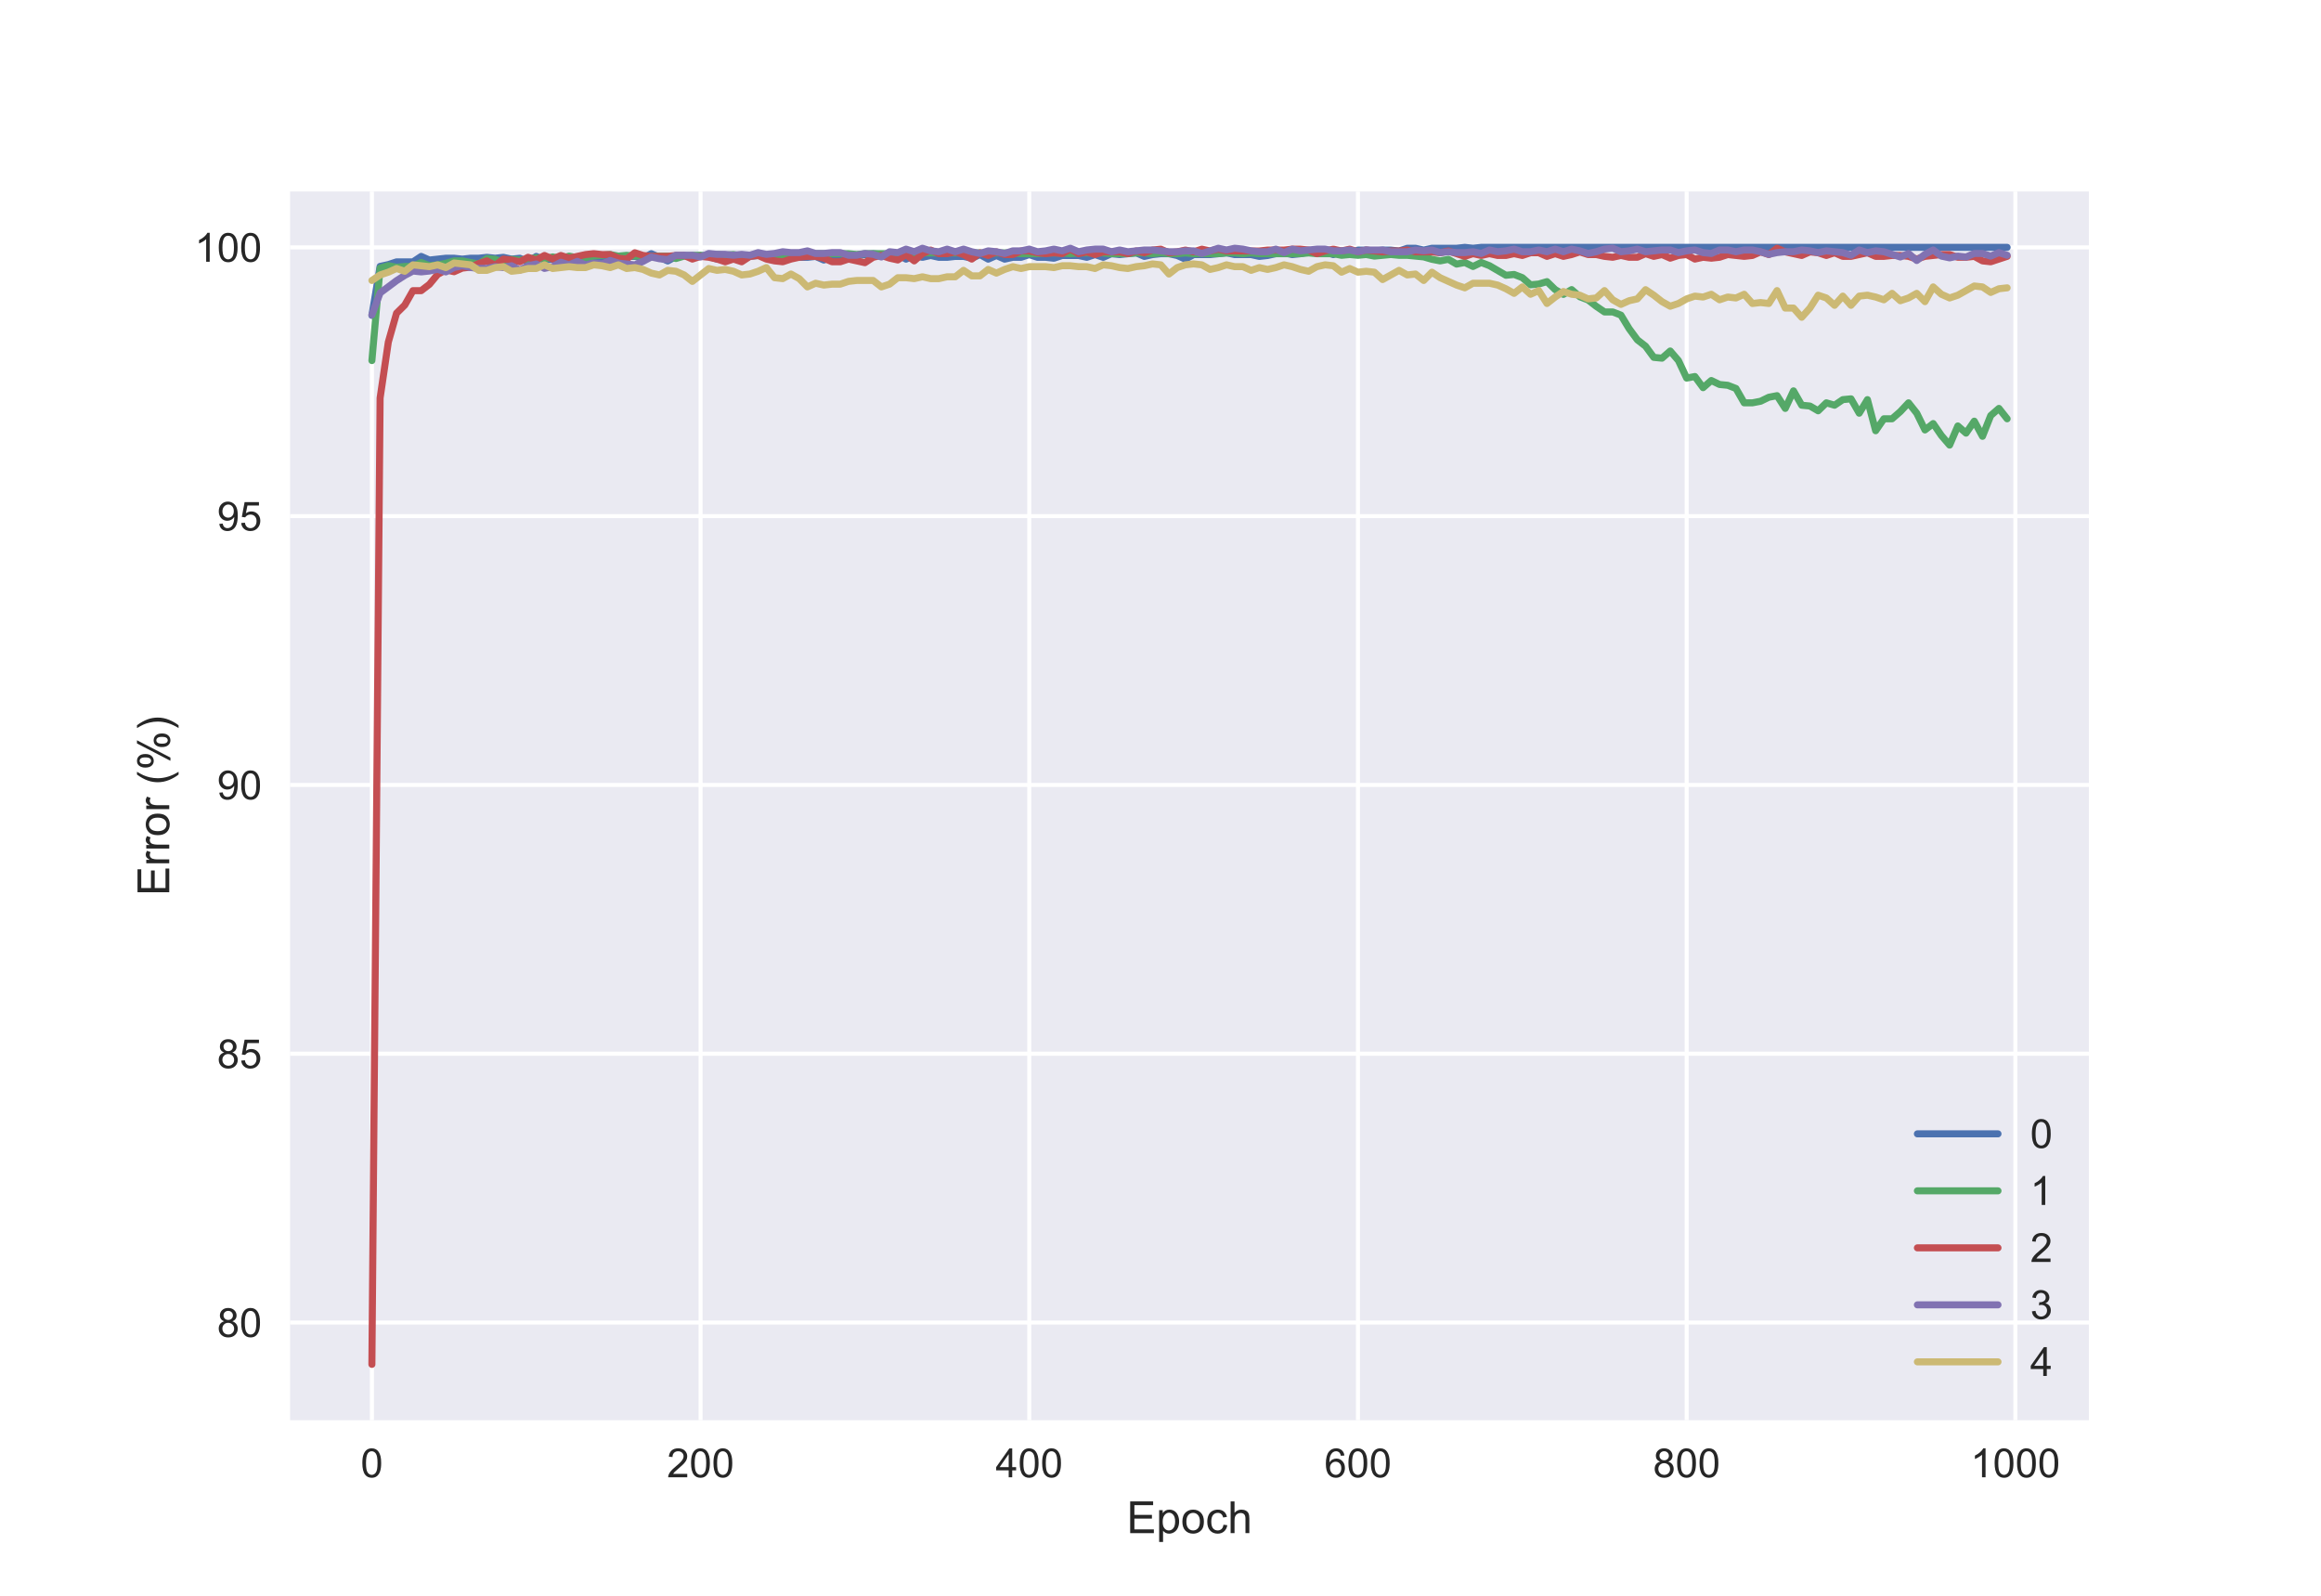 <?xml version="1.0" encoding="utf-8" standalone="no"?>
<!DOCTYPE svg PUBLIC "-//W3C//DTD SVG 1.1//EN"
  "http://www.w3.org/Graphics/SVG/1.1/DTD/svg11.dtd">
<!-- Created with matplotlib (https://matplotlib.org/) -->
<svg height="396pt" version="1.1" viewBox="0 0 576 396" width="576pt" xmlns="http://www.w3.org/2000/svg" xmlns:xlink="http://www.w3.org/1999/xlink">
 <defs>
  <style type="text/css">
*{stroke-linecap:butt;stroke-linejoin:round;}
  </style>
 </defs>
 <g id="figure_1">
  <g id="patch_1">
   <path d="M 0 396 
L 576 396 
L 576 0 
L 0 0 
z
" style="fill:#ffffff;"/>
  </g>
  <g id="axes_1">
   <g id="patch_2">
    <path d="M 72 352.44 
L 518.4 352.44 
L 518.4 47.52 
L 72 47.52 
z
" style="fill:#eaeaf2;"/>
   </g>
   <g id="matplotlib.axis_1">
    <g id="xtick_1">
     <g id="line2d_1">
      <path clip-path="url(#pbf0e0306b5)" d="M 92.291 352.44 
L 92.291 47.52 
" style="fill:none;stroke:#ffffff;stroke-linecap:round;"/>
     </g>
     <g id="line2d_2"/>
     <g id="text_1">
      <!-- 0 -->
      <defs>
       <path d="M 4.156 35.297 
Q 4.156 48 6.766 55.734 
Q 9.375 63.484 14.516 67.672 
Q 19.672 71.875 27.484 71.875 
Q 33.25 71.875 37.594 69.547 
Q 41.938 67.234 44.766 62.859 
Q 47.609 58.5 49.219 52.219 
Q 50.828 45.953 50.828 35.297 
Q 50.828 22.703 48.234 14.969 
Q 45.656 7.234 40.5 3 
Q 35.359 -1.219 27.484 -1.219 
Q 17.141 -1.219 11.234 6.203 
Q 4.156 15.141 4.156 35.297 
z
M 13.188 35.297 
Q 13.188 17.672 17.312 11.828 
Q 21.438 6 27.484 6 
Q 33.547 6 37.672 11.859 
Q 41.797 17.719 41.797 35.297 
Q 41.797 52.984 37.672 58.781 
Q 33.547 64.594 27.391 64.594 
Q 21.344 64.594 17.719 59.469 
Q 13.188 52.938 13.188 35.297 
z
" id="ArialMT-48"/>
      </defs>
      <g style="fill:#262626;" transform="translate(89.51 366.598)scale(0.1 -0.1)">
       <use xlink:href="#ArialMT-48"/>
      </g>
     </g>
    </g>
    <g id="xtick_2">
     <g id="line2d_3">
      <path clip-path="url(#pbf0e0306b5)" d="M 173.862 352.44 
L 173.862 47.52 
" style="fill:none;stroke:#ffffff;stroke-linecap:round;"/>
     </g>
     <g id="line2d_4"/>
     <g id="text_2">
      <!-- 200 -->
      <defs>
       <path d="M 50.344 8.453 
L 50.344 0 
L 3.031 0 
Q 2.938 3.172 4.047 6.109 
Q 5.859 10.938 9.828 15.625 
Q 13.812 20.312 21.344 26.469 
Q 33.016 36.031 37.109 41.625 
Q 41.219 47.219 41.219 52.203 
Q 41.219 57.422 37.469 61 
Q 33.734 64.594 27.734 64.594 
Q 21.391 64.594 17.578 60.781 
Q 13.766 56.984 13.719 50.25 
L 4.688 51.172 
Q 5.609 61.281 11.656 66.578 
Q 17.719 71.875 27.938 71.875 
Q 38.234 71.875 44.234 66.156 
Q 50.25 60.453 50.25 52 
Q 50.25 47.703 48.484 43.547 
Q 46.734 39.406 42.656 34.812 
Q 38.578 30.219 29.109 22.219 
Q 21.188 15.578 18.938 13.203 
Q 16.703 10.844 15.234 8.453 
z
" id="ArialMT-50"/>
      </defs>
      <g style="fill:#262626;" transform="translate(165.521 366.598)scale(0.1 -0.1)">
       <use xlink:href="#ArialMT-50"/>
       <use x="55.615" xlink:href="#ArialMT-48"/>
       <use x="111.23" xlink:href="#ArialMT-48"/>
      </g>
     </g>
    </g>
    <g id="xtick_3">
     <g id="line2d_5">
      <path clip-path="url(#pbf0e0306b5)" d="M 255.434 352.44 
L 255.434 47.52 
" style="fill:none;stroke:#ffffff;stroke-linecap:round;"/>
     </g>
     <g id="line2d_6"/>
     <g id="text_3">
      <!-- 400 -->
      <defs>
       <path d="M 32.328 0 
L 32.328 17.141 
L 1.266 17.141 
L 1.266 25.203 
L 33.938 71.578 
L 41.109 71.578 
L 41.109 25.203 
L 50.781 25.203 
L 50.781 17.141 
L 41.109 17.141 
L 41.109 0 
z
M 32.328 25.203 
L 32.328 57.469 
L 9.906 25.203 
z
" id="ArialMT-52"/>
      </defs>
      <g style="fill:#262626;" transform="translate(247.092 366.598)scale(0.1 -0.1)">
       <use xlink:href="#ArialMT-52"/>
       <use x="55.615" xlink:href="#ArialMT-48"/>
       <use x="111.23" xlink:href="#ArialMT-48"/>
      </g>
     </g>
    </g>
    <g id="xtick_4">
     <g id="line2d_7">
      <path clip-path="url(#pbf0e0306b5)" d="M 337.005 352.44 
L 337.005 47.52 
" style="fill:none;stroke:#ffffff;stroke-linecap:round;"/>
     </g>
     <g id="line2d_8"/>
     <g id="text_4">
      <!-- 600 -->
      <defs>
       <path d="M 49.75 54.047 
L 41.016 53.375 
Q 39.844 58.547 37.703 60.891 
Q 34.125 64.656 28.906 64.656 
Q 24.703 64.656 21.531 62.312 
Q 17.391 59.281 14.984 53.469 
Q 12.594 47.656 12.5 36.922 
Q 15.672 41.75 20.266 44.094 
Q 24.859 46.438 29.891 46.438 
Q 38.672 46.438 44.844 39.969 
Q 51.031 33.5 51.031 23.25 
Q 51.031 16.5 48.125 10.719 
Q 45.219 4.938 40.141 1.859 
Q 35.062 -1.219 28.609 -1.219 
Q 17.625 -1.219 10.688 6.859 
Q 3.766 14.938 3.766 33.5 
Q 3.766 54.25 11.422 63.672 
Q 18.109 71.875 29.438 71.875 
Q 37.891 71.875 43.281 67.141 
Q 48.688 62.406 49.75 54.047 
z
M 13.875 23.188 
Q 13.875 18.656 15.797 14.5 
Q 17.719 10.359 21.188 8.172 
Q 24.656 6 28.469 6 
Q 34.031 6 38.031 10.484 
Q 42.047 14.984 42.047 22.703 
Q 42.047 30.125 38.078 34.391 
Q 34.125 38.672 28.125 38.672 
Q 22.172 38.672 18.016 34.391 
Q 13.875 30.125 13.875 23.188 
z
" id="ArialMT-54"/>
      </defs>
      <g style="fill:#262626;" transform="translate(328.664 366.598)scale(0.1 -0.1)">
       <use xlink:href="#ArialMT-54"/>
       <use x="55.615" xlink:href="#ArialMT-48"/>
       <use x="111.23" xlink:href="#ArialMT-48"/>
      </g>
     </g>
    </g>
    <g id="xtick_5">
     <g id="line2d_9">
      <path clip-path="url(#pbf0e0306b5)" d="M 418.577 352.44 
L 418.577 47.52 
" style="fill:none;stroke:#ffffff;stroke-linecap:round;"/>
     </g>
     <g id="line2d_10"/>
     <g id="text_5">
      <!-- 800 -->
      <defs>
       <path d="M 17.672 38.812 
Q 12.203 40.828 9.562 44.531 
Q 6.938 48.25 6.938 53.422 
Q 6.938 61.234 12.547 66.547 
Q 18.172 71.875 27.484 71.875 
Q 36.859 71.875 42.578 66.422 
Q 48.297 60.984 48.297 53.172 
Q 48.297 48.188 45.672 44.5 
Q 43.062 40.828 37.75 38.812 
Q 44.344 36.672 47.781 31.875 
Q 51.219 27.094 51.219 20.453 
Q 51.219 11.281 44.719 5.031 
Q 38.234 -1.219 27.641 -1.219 
Q 17.047 -1.219 10.547 5.047 
Q 4.047 11.328 4.047 20.703 
Q 4.047 27.688 7.594 32.391 
Q 11.141 37.109 17.672 38.812 
z
M 15.922 53.719 
Q 15.922 48.641 19.188 45.406 
Q 22.469 42.188 27.688 42.188 
Q 32.766 42.188 36.016 45.375 
Q 39.266 48.578 39.266 53.219 
Q 39.266 58.062 35.906 61.359 
Q 32.562 64.656 27.594 64.656 
Q 22.562 64.656 19.234 61.422 
Q 15.922 58.203 15.922 53.719 
z
M 13.094 20.656 
Q 13.094 16.891 14.875 13.375 
Q 16.656 9.859 20.172 7.922 
Q 23.688 6 27.734 6 
Q 34.031 6 38.125 10.047 
Q 42.234 14.109 42.234 20.359 
Q 42.234 26.703 38.016 30.859 
Q 33.797 35.016 27.438 35.016 
Q 21.234 35.016 17.156 30.906 
Q 13.094 26.812 13.094 20.656 
z
" id="ArialMT-56"/>
      </defs>
      <g style="fill:#262626;" transform="translate(410.235 366.598)scale(0.1 -0.1)">
       <use xlink:href="#ArialMT-56"/>
       <use x="55.615" xlink:href="#ArialMT-48"/>
       <use x="111.23" xlink:href="#ArialMT-48"/>
      </g>
     </g>
    </g>
    <g id="xtick_6">
     <g id="line2d_11">
      <path clip-path="url(#pbf0e0306b5)" d="M 500.148 352.44 
L 500.148 47.52 
" style="fill:none;stroke:#ffffff;stroke-linecap:round;"/>
     </g>
     <g id="line2d_12"/>
     <g id="text_6">
      <!-- 1000 -->
      <defs>
       <path d="M 37.25 0 
L 28.469 0 
L 28.469 56 
Q 25.297 52.984 20.141 49.953 
Q 14.984 46.922 10.891 45.406 
L 10.891 53.906 
Q 18.266 57.375 23.781 62.297 
Q 29.297 67.234 31.594 71.875 
L 37.25 71.875 
z
" id="ArialMT-49"/>
      </defs>
      <g style="fill:#262626;" transform="translate(489.027 366.598)scale(0.1 -0.1)">
       <use xlink:href="#ArialMT-49"/>
       <use x="55.615" xlink:href="#ArialMT-48"/>
       <use x="111.23" xlink:href="#ArialMT-48"/>
       <use x="166.846" xlink:href="#ArialMT-48"/>
      </g>
     </g>
    </g>
    <g id="text_7">
     <!-- Epoch -->
     <defs>
      <path d="M 7.906 0 
L 7.906 71.578 
L 59.672 71.578 
L 59.672 63.141 
L 17.391 63.141 
L 17.391 41.219 
L 56.984 41.219 
L 56.984 32.812 
L 17.391 32.812 
L 17.391 8.453 
L 61.328 8.453 
L 61.328 0 
z
" id="ArialMT-69"/>
      <path d="M 6.594 -19.875 
L 6.594 51.859 
L 14.594 51.859 
L 14.594 45.125 
Q 17.438 49.078 21 51.047 
Q 24.562 53.031 29.641 53.031 
Q 36.281 53.031 41.359 49.609 
Q 46.438 46.188 49.016 39.953 
Q 51.609 33.734 51.609 26.312 
Q 51.609 18.359 48.75 11.984 
Q 45.906 5.609 40.453 2.219 
Q 35.016 -1.172 29 -1.172 
Q 24.609 -1.172 21.109 0.688 
Q 17.625 2.547 15.375 5.375 
L 15.375 -19.875 
z
M 14.547 25.641 
Q 14.547 15.625 18.594 10.844 
Q 22.656 6.062 28.422 6.062 
Q 34.281 6.062 38.453 11.016 
Q 42.625 15.969 42.625 26.375 
Q 42.625 36.281 38.547 41.203 
Q 34.469 46.141 28.812 46.141 
Q 23.188 46.141 18.859 40.891 
Q 14.547 35.641 14.547 25.641 
z
" id="ArialMT-112"/>
      <path d="M 3.328 25.922 
Q 3.328 40.328 11.328 47.266 
Q 18.016 53.031 27.641 53.031 
Q 38.328 53.031 45.109 46.016 
Q 51.906 39.016 51.906 26.656 
Q 51.906 16.656 48.906 10.906 
Q 45.906 5.172 40.156 2 
Q 34.422 -1.172 27.641 -1.172 
Q 16.75 -1.172 10.031 5.812 
Q 3.328 12.797 3.328 25.922 
z
M 12.359 25.922 
Q 12.359 15.969 16.703 11.016 
Q 21.047 6.062 27.641 6.062 
Q 34.188 6.062 38.531 11.031 
Q 42.875 16.016 42.875 26.219 
Q 42.875 35.844 38.5 40.797 
Q 34.125 45.75 27.641 45.75 
Q 21.047 45.75 16.703 40.812 
Q 12.359 35.891 12.359 25.922 
z
" id="ArialMT-111"/>
      <path d="M 40.438 19 
L 49.078 17.875 
Q 47.656 8.938 41.812 3.875 
Q 35.984 -1.172 27.484 -1.172 
Q 16.844 -1.172 10.375 5.781 
Q 3.906 12.75 3.906 25.734 
Q 3.906 34.125 6.688 40.422 
Q 9.469 46.734 15.156 49.875 
Q 20.844 53.031 27.547 53.031 
Q 35.984 53.031 41.359 48.75 
Q 46.734 44.484 48.25 36.625 
L 39.703 35.297 
Q 38.484 40.531 35.375 43.156 
Q 32.281 45.797 27.875 45.797 
Q 21.234 45.797 17.078 41.031 
Q 12.938 36.281 12.938 25.984 
Q 12.938 15.531 16.938 10.797 
Q 20.953 6.062 27.391 6.062 
Q 32.562 6.062 36.031 9.234 
Q 39.5 12.406 40.438 19 
z
" id="ArialMT-99"/>
      <path d="M 6.594 0 
L 6.594 71.578 
L 15.375 71.578 
L 15.375 45.906 
Q 21.531 53.031 30.906 53.031 
Q 36.672 53.031 40.922 50.75 
Q 45.172 48.484 47 44.484 
Q 48.828 40.484 48.828 32.859 
L 48.828 0 
L 40.047 0 
L 40.047 32.859 
Q 40.047 39.453 37.188 42.453 
Q 34.328 45.453 29.109 45.453 
Q 25.203 45.453 21.75 43.422 
Q 18.312 41.406 16.844 37.938 
Q 15.375 34.469 15.375 28.375 
L 15.375 0 
z
" id="ArialMT-104"/>
     </defs>
     <g style="fill:#262626;" transform="translate(279.606 380.459)scale(0.11 -0.11)">
      <use xlink:href="#ArialMT-69"/>
      <use x="66.699" xlink:href="#ArialMT-112"/>
      <use x="122.314" xlink:href="#ArialMT-111"/>
      <use x="177.93" xlink:href="#ArialMT-99"/>
      <use x="227.93" xlink:href="#ArialMT-104"/>
     </g>
    </g>
   </g>
   <g id="matplotlib.axis_2">
    <g id="ytick_1">
     <g id="line2d_13">
      <path clip-path="url(#pbf0e0306b5)" d="M 72 328.191 
L 518.4 328.191 
" style="fill:none;stroke:#ffffff;stroke-linecap:round;"/>
     </g>
     <g id="line2d_14"/>
     <g id="text_8">
      <!-- 80 -->
      <g style="fill:#262626;" transform="translate(53.878 331.77)scale(0.1 -0.1)">
       <use xlink:href="#ArialMT-56"/>
       <use x="55.615" xlink:href="#ArialMT-48"/>
      </g>
     </g>
    </g>
    <g id="ytick_2">
     <g id="line2d_15">
      <path clip-path="url(#pbf0e0306b5)" d="M 72 261.488 
L 518.4 261.488 
" style="fill:none;stroke:#ffffff;stroke-linecap:round;"/>
     </g>
     <g id="line2d_16"/>
     <g id="text_9">
      <!-- 85 -->
      <defs>
       <path d="M 4.156 18.75 
L 13.375 19.531 
Q 14.406 12.797 18.141 9.391 
Q 21.875 6 27.156 6 
Q 33.5 6 37.891 10.781 
Q 42.281 15.578 42.281 23.484 
Q 42.281 31 38.062 35.344 
Q 33.844 39.703 27 39.703 
Q 22.75 39.703 19.328 37.766 
Q 15.922 35.844 13.969 32.766 
L 5.719 33.844 
L 12.641 70.609 
L 48.25 70.609 
L 48.25 62.203 
L 19.672 62.203 
L 15.828 42.969 
Q 22.266 47.469 29.344 47.469 
Q 38.719 47.469 45.156 40.969 
Q 51.609 34.469 51.609 24.266 
Q 51.609 14.547 45.953 7.469 
Q 39.062 -1.219 27.156 -1.219 
Q 17.391 -1.219 11.203 4.25 
Q 5.031 9.719 4.156 18.75 
z
" id="ArialMT-53"/>
      </defs>
      <g style="fill:#262626;" transform="translate(53.878 265.067)scale(0.1 -0.1)">
       <use xlink:href="#ArialMT-56"/>
       <use x="55.615" xlink:href="#ArialMT-53"/>
      </g>
     </g>
    </g>
    <g id="ytick_3">
     <g id="line2d_17">
      <path clip-path="url(#pbf0e0306b5)" d="M 72 194.785 
L 518.4 194.785 
" style="fill:none;stroke:#ffffff;stroke-linecap:round;"/>
     </g>
     <g id="line2d_18"/>
     <g id="text_10">
      <!-- 90 -->
      <defs>
       <path d="M 5.469 16.547 
L 13.922 17.328 
Q 14.984 11.375 18.016 8.688 
Q 21.047 6 25.781 6 
Q 29.828 6 32.875 7.859 
Q 35.938 9.719 37.891 12.812 
Q 39.844 15.922 41.156 21.188 
Q 42.484 26.469 42.484 31.938 
Q 42.484 32.516 42.438 33.688 
Q 39.797 29.5 35.234 26.875 
Q 30.672 24.266 25.344 24.266 
Q 16.453 24.266 10.297 30.703 
Q 4.156 37.156 4.156 47.703 
Q 4.156 58.594 10.578 65.234 
Q 17 71.875 26.656 71.875 
Q 33.641 71.875 39.422 68.109 
Q 45.219 64.359 48.219 57.391 
Q 51.219 50.438 51.219 37.25 
Q 51.219 23.531 48.234 15.406 
Q 45.266 7.281 39.375 3.031 
Q 33.5 -1.219 25.594 -1.219 
Q 17.188 -1.219 11.859 3.438 
Q 6.547 8.109 5.469 16.547 
z
M 41.453 48.141 
Q 41.453 55.719 37.422 60.156 
Q 33.406 64.594 27.734 64.594 
Q 21.875 64.594 17.531 59.812 
Q 13.188 55.031 13.188 47.406 
Q 13.188 40.578 17.312 36.297 
Q 21.438 32.031 27.484 32.031 
Q 33.594 32.031 37.516 36.297 
Q 41.453 40.578 41.453 48.141 
z
" id="ArialMT-57"/>
      </defs>
      <g style="fill:#262626;" transform="translate(53.878 198.364)scale(0.1 -0.1)">
       <use xlink:href="#ArialMT-57"/>
       <use x="55.615" xlink:href="#ArialMT-48"/>
      </g>
     </g>
    </g>
    <g id="ytick_4">
     <g id="line2d_19">
      <path clip-path="url(#pbf0e0306b5)" d="M 72 128.083 
L 518.4 128.083 
" style="fill:none;stroke:#ffffff;stroke-linecap:round;"/>
     </g>
     <g id="line2d_20"/>
     <g id="text_11">
      <!-- 95 -->
      <g style="fill:#262626;" transform="translate(53.878 131.662)scale(0.1 -0.1)">
       <use xlink:href="#ArialMT-57"/>
       <use x="55.615" xlink:href="#ArialMT-53"/>
      </g>
     </g>
    </g>
    <g id="ytick_5">
     <g id="line2d_21">
      <path clip-path="url(#pbf0e0306b5)" d="M 72 61.38 
L 518.4 61.38 
" style="fill:none;stroke:#ffffff;stroke-linecap:round;"/>
     </g>
     <g id="line2d_22"/>
     <g id="text_12">
      <!-- 100 -->
      <g style="fill:#262626;" transform="translate(48.317 64.959)scale(0.1 -0.1)">
       <use xlink:href="#ArialMT-49"/>
       <use x="55.615" xlink:href="#ArialMT-48"/>
       <use x="111.23" xlink:href="#ArialMT-48"/>
      </g>
     </g>
    </g>
    <g id="text_13">
     <!-- Error (%) -->
     <defs>
      <path d="M 6.5 0 
L 6.5 51.859 
L 14.406 51.859 
L 14.406 44 
Q 17.438 49.516 20 51.266 
Q 22.562 53.031 25.641 53.031 
Q 30.078 53.031 34.672 50.203 
L 31.641 42.047 
Q 28.422 43.953 25.203 43.953 
Q 22.312 43.953 20.016 42.219 
Q 17.719 40.484 16.75 37.406 
Q 15.281 32.719 15.281 27.156 
L 15.281 0 
z
" id="ArialMT-114"/>
      <path id="ArialMT-32"/>
      <path d="M 23.391 -21.047 
Q 16.109 -11.859 11.078 0.438 
Q 6.062 12.75 6.062 25.922 
Q 6.062 37.547 9.812 48.188 
Q 14.203 60.547 23.391 72.797 
L 29.688 72.797 
Q 23.781 62.641 21.875 58.297 
Q 18.891 51.562 17.188 44.234 
Q 15.094 35.109 15.094 25.875 
Q 15.094 2.391 29.688 -21.047 
z
" id="ArialMT-40"/>
      <path d="M 5.812 54.391 
Q 5.812 62.062 9.672 67.422 
Q 13.531 72.797 20.844 72.797 
Q 27.594 72.797 32 67.984 
Q 36.422 63.188 36.422 53.859 
Q 36.422 44.781 31.953 39.875 
Q 27.484 34.969 20.953 34.969 
Q 14.453 34.969 10.125 39.797 
Q 5.812 44.625 5.812 54.391 
z
M 21.094 66.75 
Q 17.828 66.75 15.656 63.906 
Q 13.484 61.078 13.484 53.516 
Q 13.484 46.625 15.672 43.812 
Q 17.875 41.016 21.094 41.016 
Q 24.422 41.016 26.594 43.844 
Q 28.766 46.688 28.766 54.203 
Q 28.766 61.141 26.562 63.938 
Q 24.359 66.75 21.094 66.75 
z
M 21.141 -2.641 
L 60.297 72.797 
L 67.438 72.797 
L 28.422 -2.641 
z
M 52.094 16.797 
Q 52.094 24.516 55.953 29.859 
Q 59.812 35.203 67.188 35.203 
Q 73.922 35.203 78.344 30.391 
Q 82.766 25.594 82.766 16.266 
Q 82.766 7.172 78.297 2.266 
Q 73.828 -2.641 67.234 -2.641 
Q 60.75 -2.641 56.422 2.219 
Q 52.094 7.078 52.094 16.797 
z
M 67.438 29.156 
Q 64.109 29.156 61.938 26.312 
Q 59.766 23.484 59.766 15.922 
Q 59.766 9.078 61.953 6.25 
Q 64.156 3.422 67.391 3.422 
Q 70.75 3.422 72.922 6.25 
Q 75.094 9.078 75.094 16.609 
Q 75.094 23.531 72.891 26.344 
Q 70.703 29.156 67.438 29.156 
z
" id="ArialMT-37"/>
      <path d="M 12.359 -21.047 
L 6.062 -21.047 
Q 20.656 2.391 20.656 25.875 
Q 20.656 35.062 18.562 44.094 
Q 16.891 51.422 13.922 58.156 
Q 12.016 62.547 6.062 72.797 
L 12.359 72.797 
Q 21.531 60.547 25.922 48.188 
Q 29.688 37.547 29.688 25.922 
Q 29.688 12.75 24.625 0.438 
Q 19.578 -11.859 12.359 -21.047 
z
" id="ArialMT-41"/>
     </defs>
     <g style="fill:#262626;" transform="translate(42.002 222.282)rotate(-90)scale(0.11 -0.11)">
      <use xlink:href="#ArialMT-69"/>
      <use x="66.699" xlink:href="#ArialMT-114"/>
      <use x="100" xlink:href="#ArialMT-114"/>
      <use x="133.301" xlink:href="#ArialMT-111"/>
      <use x="188.916" xlink:href="#ArialMT-114"/>
      <use x="222.217" xlink:href="#ArialMT-32"/>
      <use x="250" xlink:href="#ArialMT-40"/>
      <use x="283.301" xlink:href="#ArialMT-37"/>
      <use x="372.217" xlink:href="#ArialMT-41"/>
     </g>
    </g>
   </g>
   <g id="line2d_23">
    <path clip-path="url(#pbf0e0306b5)" d="M 92.291 78.272 
L 94.33 66.11 
L 96.369 65.659 
L 98.409 64.984 
L 102.487 64.984 
L 104.527 63.632 
L 106.566 64.533 
L 110.644 64.083 
L 112.684 64.083 
L 114.723 64.308 
L 116.762 64.083 
L 118.802 64.083 
L 120.841 63.858 
L 122.88 64.083 
L 124.92 63.858 
L 126.959 64.308 
L 128.998 64.083 
L 131.037 64.984 
L 133.077 63.632 
L 135.116 64.533 
L 137.155 64.308 
L 139.195 63.858 
L 141.234 64.083 
L 143.273 64.083 
L 145.312 64.308 
L 147.352 63.858 
L 151.43 63.858 
L 153.47 64.308 
L 155.509 63.632 
L 157.548 63.632 
L 159.587 64.083 
L 161.627 62.957 
L 165.705 64.758 
L 167.745 63.632 
L 169.784 63.407 
L 171.823 63.632 
L 173.862 63.407 
L 175.902 63.632 
L 177.941 64.308 
L 179.98 63.407 
L 182.02 63.407 
L 184.059 64.308 
L 186.098 63.632 
L 188.137 63.407 
L 190.177 63.407 
L 192.216 64.083 
L 194.255 63.407 
L 196.295 62.957 
L 198.334 63.858 
L 200.373 63.858 
L 202.412 63.632 
L 204.452 64.533 
L 206.491 63.632 
L 208.53 63.632 
L 210.57 63.182 
L 212.609 63.407 
L 216.687 62.957 
L 218.727 63.182 
L 220.766 63.632 
L 222.805 63.182 
L 224.845 64.308 
L 226.884 63.407 
L 228.923 63.858 
L 230.962 63.407 
L 233.002 63.858 
L 235.041 63.858 
L 237.08 63.632 
L 239.12 63.632 
L 241.159 64.083 
L 243.198 63.182 
L 245.237 64.308 
L 247.277 63.407 
L 249.316 64.308 
L 251.355 63.858 
L 253.395 63.858 
L 255.434 63.182 
L 257.473 63.858 
L 259.512 63.858 
L 261.552 64.083 
L 263.591 63.407 
L 267.67 63.407 
L 269.709 63.858 
L 271.748 63.182 
L 273.787 63.858 
L 275.827 62.957 
L 277.866 63.182 
L 281.945 62.731 
L 283.984 63.632 
L 286.023 63.182 
L 288.062 62.957 
L 290.102 62.957 
L 292.141 63.407 
L 294.18 64.308 
L 296.22 63.182 
L 300.298 63.182 
L 304.377 62.731 
L 306.416 63.182 
L 310.495 63.182 
L 312.534 63.632 
L 314.573 63.407 
L 316.613 62.957 
L 318.652 62.731 
L 320.691 63.182 
L 322.73 62.957 
L 324.77 62.506 
L 326.809 62.281 
L 328.848 62.506 
L 330.888 63.182 
L 332.927 62.281 
L 334.966 62.957 
L 337.005 62.056 
L 339.045 62.056 
L 341.084 62.281 
L 343.123 62.056 
L 345.163 62.056 
L 347.202 62.281 
L 349.241 61.605 
L 351.28 61.605 
L 353.32 62.056 
L 355.359 61.605 
L 361.477 61.605 
L 363.516 61.38 
L 365.555 61.605 
L 367.595 61.38 
L 498.109 61.38 
L 498.109 61.38 
" style="fill:none;stroke:#4c72b0;stroke-linecap:round;stroke-width:1.75;"/>
   </g>
   <g id="line2d_24">
    <path clip-path="url(#pbf0e0306b5)" d="M 92.291 89.478 
L 94.33 66.525 
L 96.369 65.931 
L 98.409 66.327 
L 100.448 66.129 
L 102.487 66.129 
L 104.527 65.14 
L 106.566 65.931 
L 108.605 65.733 
L 110.644 65.337 
L 112.684 64.744 
L 114.723 64.744 
L 118.802 65.535 
L 120.841 64.15 
L 122.88 64.348 
L 124.92 65.14 
L 126.959 64.348 
L 128.998 64.546 
L 131.037 64.348 
L 133.077 63.952 
L 135.116 64.348 
L 137.155 63.754 
L 139.195 64.15 
L 141.234 63.557 
L 143.273 63.952 
L 145.312 63.952 
L 147.352 63.557 
L 151.43 63.161 
L 153.47 63.557 
L 155.509 63.359 
L 157.548 63.557 
L 159.587 63.557 
L 161.627 63.754 
L 163.666 63.557 
L 165.705 63.557 
L 167.745 64.15 
L 169.784 63.557 
L 171.823 63.359 
L 173.862 63.359 
L 175.902 63.557 
L 177.941 63.161 
L 179.98 63.359 
L 182.02 63.161 
L 184.059 63.557 
L 188.137 63.161 
L 190.177 63.359 
L 194.255 63.359 
L 198.334 62.963 
L 210.57 62.963 
L 212.609 63.161 
L 214.648 62.963 
L 226.884 62.963 
L 228.923 62.765 
L 243.198 62.765 
L 245.237 62.963 
L 247.277 62.765 
L 251.355 62.765 
L 253.395 62.963 
L 257.473 62.963 
L 259.512 62.765 
L 263.591 62.765 
L 265.63 62.963 
L 267.67 62.765 
L 273.787 62.765 
L 275.827 62.963 
L 279.905 62.963 
L 281.945 62.765 
L 283.984 62.765 
L 286.023 62.963 
L 288.062 62.765 
L 290.102 62.963 
L 292.141 62.963 
L 294.18 62.765 
L 296.22 62.963 
L 302.338 62.963 
L 304.377 62.765 
L 306.416 62.765 
L 308.455 62.963 
L 310.495 62.765 
L 312.534 62.963 
L 322.73 62.963 
L 324.77 62.765 
L 326.809 62.963 
L 330.888 62.963 
L 332.927 63.359 
L 334.966 63.161 
L 337.005 63.359 
L 339.045 63.161 
L 341.084 63.557 
L 345.163 63.161 
L 347.202 63.359 
L 349.241 63.359 
L 353.32 63.754 
L 355.359 64.348 
L 357.398 64.744 
L 359.438 64.348 
L 361.477 65.535 
L 363.516 65.14 
L 365.555 66.129 
L 367.595 65.14 
L 369.634 65.931 
L 373.713 68.306 
L 375.752 68.108 
L 377.791 68.899 
L 379.83 70.68 
L 381.87 70.482 
L 383.909 69.888 
L 385.948 71.867 
L 387.988 73.054 
L 390.027 71.867 
L 392.066 73.648 
L 394.105 74.44 
L 396.145 76.023 
L 398.184 77.408 
L 400.223 77.408 
L 402.263 78.199 
L 404.302 81.563 
L 406.341 84.333 
L 408.38 85.916 
L 410.42 88.686 
L 412.459 88.884 
L 414.498 87.103 
L 416.538 89.478 
L 418.577 93.831 
L 420.616 93.435 
L 422.655 96.205 
L 424.695 94.425 
L 426.734 95.414 
L 428.773 95.612 
L 430.813 96.403 
L 432.852 99.965 
L 434.891 99.965 
L 436.93 99.569 
L 438.97 98.58 
L 441.009 98.184 
L 443.048 101.35 
L 445.088 96.997 
L 447.127 100.559 
L 449.166 100.757 
L 451.205 101.944 
L 453.245 99.965 
L 455.284 100.559 
L 457.323 99.174 
L 459.363 98.976 
L 461.402 102.537 
L 463.441 99.174 
L 465.48 106.891 
L 467.52 103.922 
L 469.559 103.922 
L 471.598 102.142 
L 473.638 99.965 
L 475.677 102.537 
L 477.716 106.693 
L 479.756 105.11 
L 481.795 108.078 
L 483.834 110.452 
L 485.873 105.703 
L 487.913 107.484 
L 489.952 104.516 
L 491.991 108.276 
L 494.031 103.131 
L 496.07 101.35 
L 498.109 103.922 
L 498.109 103.922 
" style="fill:none;stroke:#55a868;stroke-linecap:round;stroke-width:1.75;"/>
   </g>
   <g id="line2d_25">
    <path clip-path="url(#pbf0e0306b5)" d="M 92.291 338.58 
L 94.33 98.773 
L 96.369 84.891 
L 98.409 77.725 
L 100.448 75.71 
L 102.487 72.128 
L 104.527 72.128 
L 106.566 70.56 
L 108.605 68.097 
L 110.644 66.978 
L 112.684 67.426 
L 114.723 66.53 
L 116.762 66.306 
L 118.802 65.41 
L 120.841 64.739 
L 122.88 65.858 
L 124.92 64.291 
L 126.959 64.515 
L 128.998 64.963 
L 131.037 63.843 
L 133.077 64.515 
L 135.116 63.395 
L 137.155 64.291 
L 139.195 63.395 
L 141.234 64.067 
L 145.312 63.171 
L 147.352 62.947 
L 149.391 63.171 
L 151.43 63.171 
L 153.47 64.067 
L 155.509 64.291 
L 157.548 62.723 
L 159.587 63.395 
L 161.627 63.619 
L 165.705 63.619 
L 167.745 63.395 
L 169.784 63.395 
L 171.823 64.291 
L 173.862 63.619 
L 175.902 63.843 
L 177.941 64.291 
L 179.98 64.963 
L 182.02 64.291 
L 184.059 64.963 
L 186.098 63.619 
L 188.137 63.395 
L 190.177 64.291 
L 192.216 64.739 
L 194.255 64.963 
L 196.295 64.291 
L 198.334 63.843 
L 200.373 63.619 
L 202.412 63.619 
L 204.452 64.067 
L 206.491 64.963 
L 208.53 64.963 
L 210.57 64.291 
L 214.648 65.186 
L 216.687 63.843 
L 218.727 63.395 
L 220.766 64.067 
L 222.805 64.515 
L 224.845 63.171 
L 226.884 64.739 
L 228.923 62.947 
L 230.962 62.052 
L 233.002 62.947 
L 235.041 62.947 
L 237.08 62.5 
L 239.12 63.171 
L 241.159 64.291 
L 243.198 62.723 
L 245.237 63.395 
L 247.277 62.5 
L 249.316 63.171 
L 251.355 63.171 
L 253.395 62.276 
L 255.434 62.276 
L 257.473 62.723 
L 259.512 62.947 
L 261.552 62.723 
L 263.591 62.947 
L 265.63 61.828 
L 267.67 62.947 
L 269.709 62.5 
L 271.748 63.171 
L 273.787 62.5 
L 277.866 62.5 
L 279.905 62.947 
L 281.945 62.276 
L 283.984 62.723 
L 286.023 62.052 
L 288.062 61.828 
L 290.102 62.723 
L 292.141 62.5 
L 294.18 62.052 
L 296.22 62.5 
L 298.259 61.828 
L 300.298 62.276 
L 302.338 61.828 
L 304.377 62.276 
L 312.534 62.276 
L 314.573 62.052 
L 318.652 62.052 
L 320.691 61.828 
L 322.73 61.828 
L 324.77 62.052 
L 326.809 62.947 
L 328.848 62.276 
L 330.888 61.828 
L 332.927 62.276 
L 334.966 61.828 
L 337.005 62.5 
L 339.045 62.052 
L 343.123 62.5 
L 345.163 62.276 
L 347.202 62.276 
L 349.241 62.052 
L 351.28 62.5 
L 355.359 62.5 
L 357.398 62.723 
L 359.438 62.276 
L 363.516 63.619 
L 365.555 62.947 
L 367.595 63.395 
L 369.634 62.947 
L 371.673 63.395 
L 373.713 63.395 
L 375.752 62.947 
L 377.791 63.395 
L 379.83 62.723 
L 381.87 62.723 
L 383.909 63.619 
L 385.948 62.947 
L 387.988 63.619 
L 390.027 63.171 
L 392.066 62.5 
L 394.105 63.171 
L 396.145 63.171 
L 398.184 63.619 
L 400.223 63.843 
L 402.263 63.395 
L 404.302 63.843 
L 406.341 63.843 
L 408.38 62.947 
L 410.42 63.619 
L 412.459 63.171 
L 414.498 64.067 
L 416.538 63.395 
L 418.577 63.171 
L 420.616 64.291 
L 422.655 63.843 
L 424.695 64.067 
L 426.734 63.843 
L 428.773 63.171 
L 432.852 63.619 
L 434.891 63.395 
L 436.93 62.5 
L 438.97 63.171 
L 441.009 61.604 
L 443.048 62.5 
L 447.127 63.395 
L 449.166 62.5 
L 451.205 62.723 
L 453.245 63.395 
L 455.284 62.723 
L 457.323 63.619 
L 459.363 63.619 
L 463.441 62.723 
L 465.48 63.619 
L 467.52 63.619 
L 469.559 63.395 
L 471.598 63.395 
L 473.638 63.619 
L 475.677 64.291 
L 477.716 63.619 
L 481.795 63.171 
L 483.834 63.171 
L 485.873 63.843 
L 487.913 63.843 
L 489.952 63.619 
L 491.991 64.739 
L 494.031 64.963 
L 498.109 63.619 
L 498.109 63.619 
" style="fill:none;stroke:#c44e52;stroke-linecap:round;stroke-width:1.75;"/>
   </g>
   <g id="line2d_26">
    <path clip-path="url(#pbf0e0306b5)" d="M 92.291 78.135 
L 94.33 72.695 
L 98.409 69.648 
L 100.448 68.343 
L 102.487 67.255 
L 104.527 67.473 
L 106.566 67.255 
L 108.605 66.82 
L 110.644 67.473 
L 112.684 66.385 
L 114.723 65.949 
L 116.762 66.385 
L 118.802 66.602 
L 120.841 66.602 
L 122.88 66.167 
L 124.92 66.385 
L 126.959 65.949 
L 128.998 67.037 
L 131.037 65.949 
L 133.077 65.514 
L 135.116 66.602 
L 137.155 66.167 
L 139.195 65.079 
L 141.234 65.732 
L 143.273 64.861 
L 145.312 65.732 
L 147.352 65.297 
L 149.391 65.514 
L 151.43 64.644 
L 153.47 65.297 
L 157.548 65.732 
L 159.587 64.861 
L 161.627 63.774 
L 163.666 64.209 
L 165.705 64.426 
L 167.745 63.338 
L 171.823 63.338 
L 173.862 63.774 
L 175.902 62.903 
L 177.941 63.121 
L 179.98 63.121 
L 182.02 63.338 
L 184.059 63.121 
L 186.098 63.338 
L 188.137 62.686 
L 190.177 63.121 
L 192.216 62.903 
L 194.255 62.468 
L 196.295 62.686 
L 198.334 62.686 
L 200.373 62.25 
L 202.412 62.903 
L 204.452 62.903 
L 206.491 62.686 
L 208.53 62.686 
L 210.57 63.338 
L 212.609 63.338 
L 214.648 62.903 
L 216.687 63.121 
L 218.727 63.774 
L 220.766 62.468 
L 222.805 62.686 
L 224.845 61.815 
L 226.884 62.468 
L 228.923 61.598 
L 230.962 62.25 
L 233.002 62.468 
L 235.041 61.815 
L 237.08 62.468 
L 239.12 61.815 
L 241.159 62.468 
L 243.198 62.903 
L 245.237 62.25 
L 247.277 62.468 
L 249.316 62.903 
L 251.355 62.25 
L 253.395 62.25 
L 255.434 61.815 
L 257.473 62.468 
L 259.512 62.25 
L 261.552 61.815 
L 263.591 62.25 
L 265.63 61.598 
L 267.67 62.468 
L 269.709 62.033 
L 271.748 61.815 
L 273.787 61.815 
L 275.827 62.468 
L 277.866 62.033 
L 279.905 62.468 
L 283.984 62.033 
L 286.023 62.033 
L 290.102 62.468 
L 292.141 62.468 
L 294.18 62.25 
L 296.22 62.25 
L 298.259 62.903 
L 302.338 61.598 
L 304.377 62.033 
L 306.416 61.598 
L 308.455 61.815 
L 310.495 62.25 
L 312.534 62.468 
L 314.573 62.468 
L 316.613 61.815 
L 318.652 62.686 
L 320.691 61.815 
L 322.73 62.25 
L 326.809 61.815 
L 328.848 61.815 
L 330.888 62.25 
L 332.927 62.25 
L 334.966 62.033 
L 337.005 62.468 
L 339.045 62.033 
L 343.123 62.033 
L 345.163 62.468 
L 349.241 62.468 
L 351.28 62.033 
L 353.32 62.25 
L 355.359 62.033 
L 357.398 62.686 
L 359.438 62.468 
L 361.477 62.686 
L 363.516 62.686 
L 365.555 62.468 
L 367.595 62.903 
L 369.634 62.033 
L 371.673 62.468 
L 373.713 62.25 
L 375.752 61.815 
L 377.791 62.468 
L 379.83 62.468 
L 381.87 62.033 
L 383.909 62.468 
L 385.948 61.815 
L 387.988 62.468 
L 390.027 61.815 
L 392.066 62.25 
L 394.105 62.903 
L 396.145 62.468 
L 398.184 61.815 
L 400.223 61.598 
L 402.263 62.468 
L 404.302 62.25 
L 406.341 61.815 
L 408.38 62.468 
L 412.459 62.033 
L 414.498 62.033 
L 416.538 62.686 
L 418.577 62.25 
L 420.616 62.033 
L 422.655 62.686 
L 424.695 62.903 
L 426.734 62.033 
L 428.773 62.033 
L 430.813 62.468 
L 432.852 62.033 
L 434.891 62.033 
L 436.93 62.468 
L 438.97 63.121 
L 441.009 62.686 
L 443.048 62.468 
L 445.088 62.468 
L 447.127 62.033 
L 449.166 62.25 
L 451.205 62.686 
L 453.245 62.25 
L 457.323 62.686 
L 459.363 63.338 
L 461.402 62.033 
L 463.441 62.686 
L 465.48 62.25 
L 467.52 62.468 
L 471.598 63.774 
L 473.638 62.903 
L 475.677 64.644 
L 477.716 63.121 
L 479.756 62.033 
L 481.795 63.556 
L 483.834 63.991 
L 485.873 63.556 
L 487.913 63.774 
L 489.952 62.903 
L 491.991 62.903 
L 494.031 63.556 
L 496.07 62.686 
L 498.109 63.338 
L 498.109 63.338 
" style="fill:none;stroke:#8172b2;stroke-linecap:round;stroke-width:1.75;"/>
   </g>
   <g id="line2d_27">
    <path clip-path="url(#pbf0e0306b5)" d="M 92.291 69.601 
L 94.33 68.231 
L 96.369 67.546 
L 98.409 66.632 
L 100.448 67.317 
L 102.487 65.719 
L 106.566 66.175 
L 108.605 65.719 
L 110.644 66.404 
L 112.684 65.262 
L 116.762 65.719 
L 118.802 67.089 
L 120.841 67.089 
L 122.88 66.404 
L 124.92 66.175 
L 126.959 67.317 
L 128.998 67.089 
L 131.037 66.632 
L 133.077 66.632 
L 135.116 65.719 
L 137.155 66.632 
L 141.234 66.175 
L 143.273 66.404 
L 145.312 66.404 
L 147.352 65.719 
L 149.391 65.947 
L 151.43 66.404 
L 153.47 65.719 
L 155.509 66.632 
L 157.548 66.404 
L 159.587 66.861 
L 161.627 67.774 
L 163.666 68.231 
L 165.705 67.089 
L 167.745 67.317 
L 169.784 68.231 
L 171.823 69.829 
L 175.902 66.632 
L 177.941 67.089 
L 179.98 66.861 
L 182.02 67.317 
L 184.059 68.231 
L 186.098 68.002 
L 188.137 67.317 
L 190.177 66.404 
L 192.216 68.916 
L 194.255 69.144 
L 196.295 68.002 
L 198.334 69.144 
L 200.373 71.199 
L 202.412 70.286 
L 204.452 70.743 
L 206.491 70.514 
L 208.53 70.514 
L 210.57 69.829 
L 212.609 69.601 
L 216.687 69.601 
L 218.727 71.199 
L 220.766 70.514 
L 222.805 68.916 
L 224.845 68.916 
L 226.884 69.144 
L 228.923 68.687 
L 230.962 69.144 
L 233.002 69.144 
L 235.041 68.687 
L 237.08 68.687 
L 239.12 67.089 
L 241.159 68.459 
L 243.198 68.459 
L 245.237 66.861 
L 247.277 67.774 
L 249.316 66.861 
L 251.355 66.175 
L 253.395 66.632 
L 255.434 66.175 
L 259.512 66.175 
L 261.552 66.404 
L 263.591 65.947 
L 265.63 65.947 
L 267.67 66.175 
L 269.709 66.175 
L 271.748 66.632 
L 273.787 65.719 
L 275.827 65.947 
L 277.866 66.404 
L 279.905 66.632 
L 281.945 66.175 
L 283.984 65.947 
L 286.023 65.49 
L 288.062 65.719 
L 290.102 68.002 
L 292.141 66.404 
L 294.18 65.719 
L 296.22 65.49 
L 298.259 65.719 
L 300.298 66.861 
L 302.338 66.404 
L 304.377 65.719 
L 306.416 66.175 
L 308.455 66.175 
L 310.495 67.089 
L 312.534 66.404 
L 314.573 66.861 
L 316.613 66.404 
L 318.652 65.719 
L 320.691 66.175 
L 322.73 66.861 
L 324.77 67.317 
L 326.809 66.175 
L 328.848 65.719 
L 330.888 65.947 
L 332.927 67.546 
L 334.966 66.632 
L 337.005 67.546 
L 339.045 67.317 
L 341.084 67.546 
L 343.123 69.372 
L 347.202 67.089 
L 349.241 68.231 
L 351.28 68.002 
L 353.32 69.601 
L 355.359 67.546 
L 357.398 68.916 
L 361.477 70.743 
L 363.516 71.428 
L 365.555 70.286 
L 369.634 70.286 
L 371.673 70.743 
L 373.713 71.656 
L 375.752 72.798 
L 377.791 71.199 
L 379.83 73.026 
L 381.87 72.113 
L 383.909 75.31 
L 385.948 73.711 
L 387.988 72.341 
L 390.027 73.026 
L 392.066 73.254 
L 394.105 74.168 
L 396.145 73.94 
L 398.184 72.113 
L 400.223 74.396 
L 402.263 75.538 
L 404.302 74.625 
L 406.341 74.168 
L 408.38 71.884 
L 410.42 73.254 
L 412.459 74.853 
L 414.498 75.995 
L 416.538 75.31 
L 418.577 74.168 
L 420.616 73.483 
L 422.655 73.711 
L 424.695 73.026 
L 426.734 74.396 
L 428.773 73.711 
L 430.813 73.94 
L 432.852 73.026 
L 434.891 75.31 
L 436.93 75.081 
L 438.97 75.31 
L 441.009 72.113 
L 443.048 76.451 
L 445.088 76.451 
L 447.127 78.735 
L 449.166 76.451 
L 451.205 73.254 
L 453.245 73.94 
L 455.284 75.766 
L 457.323 73.483 
L 459.363 75.766 
L 461.402 73.483 
L 463.441 73.254 
L 465.48 73.711 
L 467.52 74.396 
L 469.559 72.798 
L 471.598 74.625 
L 473.638 73.94 
L 475.677 72.798 
L 477.716 74.853 
L 479.756 71.199 
L 481.795 73.026 
L 483.834 73.94 
L 485.873 73.254 
L 489.952 70.971 
L 491.991 71.199 
L 494.031 72.569 
L 496.07 71.656 
L 498.109 71.428 
L 498.109 71.428 
" style="fill:none;stroke:#ccb974;stroke-linecap:round;stroke-width:1.75;"/>
   </g>
   <g id="patch_3">
    <path d="M 72 352.44 
L 72 47.52 
" style="fill:none;"/>
   </g>
   <g id="patch_4">
    <path d="M 518.4 352.44 
L 518.4 47.52 
" style="fill:none;"/>
   </g>
   <g id="patch_5">
    <path d="M 72 352.44 
L 518.4 352.44 
" style="fill:none;"/>
   </g>
   <g id="patch_6">
    <path d="M 72 47.52 
L 518.4 47.52 
" style="fill:none;"/>
   </g>
   <g id="legend_1">
    <g id="line2d_28">
     <path d="M 475.839 281.371 
L 495.839 281.371 
" style="fill:none;stroke:#4c72b0;stroke-linecap:round;stroke-width:1.75;"/>
    </g>
    <g id="line2d_29"/>
    <g id="text_14">
     <!-- 0 -->
     <g style="fill:#262626;" transform="translate(503.839 284.871)scale(0.1 -0.1)">
      <use xlink:href="#ArialMT-48"/>
     </g>
    </g>
    <g id="line2d_30">
     <path d="M 475.839 295.517 
L 495.839 295.517 
" style="fill:none;stroke:#55a868;stroke-linecap:round;stroke-width:1.75;"/>
    </g>
    <g id="line2d_31"/>
    <g id="text_15">
     <!-- 1 -->
     <g style="fill:#262626;" transform="translate(503.839 299.017)scale(0.1 -0.1)">
      <use xlink:href="#ArialMT-49"/>
     </g>
    </g>
    <g id="line2d_32">
     <path d="M 475.839 309.662 
L 495.839 309.662 
" style="fill:none;stroke:#c44e52;stroke-linecap:round;stroke-width:1.75;"/>
    </g>
    <g id="line2d_33"/>
    <g id="text_16">
     <!-- 2 -->
     <g style="fill:#262626;" transform="translate(503.839 313.162)scale(0.1 -0.1)">
      <use xlink:href="#ArialMT-50"/>
     </g>
    </g>
    <g id="line2d_34">
     <path d="M 475.839 323.807 
L 495.839 323.807 
" style="fill:none;stroke:#8172b2;stroke-linecap:round;stroke-width:1.75;"/>
    </g>
    <g id="line2d_35"/>
    <g id="text_17">
     <!-- 3 -->
     <defs>
      <path d="M 4.203 18.891 
L 12.984 20.062 
Q 14.5 12.594 18.141 9.297 
Q 21.781 6 27 6 
Q 33.203 6 37.469 10.297 
Q 41.75 14.594 41.75 20.953 
Q 41.75 27 37.797 30.922 
Q 33.844 34.859 27.734 34.859 
Q 25.25 34.859 21.531 33.891 
L 22.516 41.609 
Q 23.391 41.5 23.922 41.5 
Q 29.547 41.5 34.031 44.422 
Q 38.531 47.359 38.531 53.469 
Q 38.531 58.297 35.25 61.469 
Q 31.984 64.656 26.812 64.656 
Q 21.688 64.656 18.266 61.422 
Q 14.844 58.203 13.875 51.766 
L 5.078 53.328 
Q 6.688 62.156 12.391 67.016 
Q 18.109 71.875 26.609 71.875 
Q 32.469 71.875 37.391 69.359 
Q 42.328 66.844 44.938 62.5 
Q 47.562 58.156 47.562 53.266 
Q 47.562 48.641 45.062 44.828 
Q 42.578 41.016 37.703 38.766 
Q 44.047 37.312 47.562 32.688 
Q 51.078 28.078 51.078 21.141 
Q 51.078 11.766 44.234 5.25 
Q 37.406 -1.266 26.953 -1.266 
Q 17.531 -1.266 11.297 4.344 
Q 5.078 9.969 4.203 18.891 
z
" id="ArialMT-51"/>
     </defs>
     <g style="fill:#262626;" transform="translate(503.839 327.307)scale(0.1 -0.1)">
      <use xlink:href="#ArialMT-51"/>
     </g>
    </g>
    <g id="line2d_36">
     <path d="M 475.839 337.952 
L 495.839 337.952 
" style="fill:none;stroke:#ccb974;stroke-linecap:round;stroke-width:1.75;"/>
    </g>
    <g id="line2d_37"/>
    <g id="text_18">
     <!-- 4 -->
     <g style="fill:#262626;" transform="translate(503.839 341.452)scale(0.1 -0.1)">
      <use xlink:href="#ArialMT-52"/>
     </g>
    </g>
   </g>
  </g>
 </g>
 <defs>
  <clipPath id="pbf0e0306b5">
   <rect height="304.92" width="446.4" x="72" y="47.52"/>
  </clipPath>
 </defs>
</svg>
